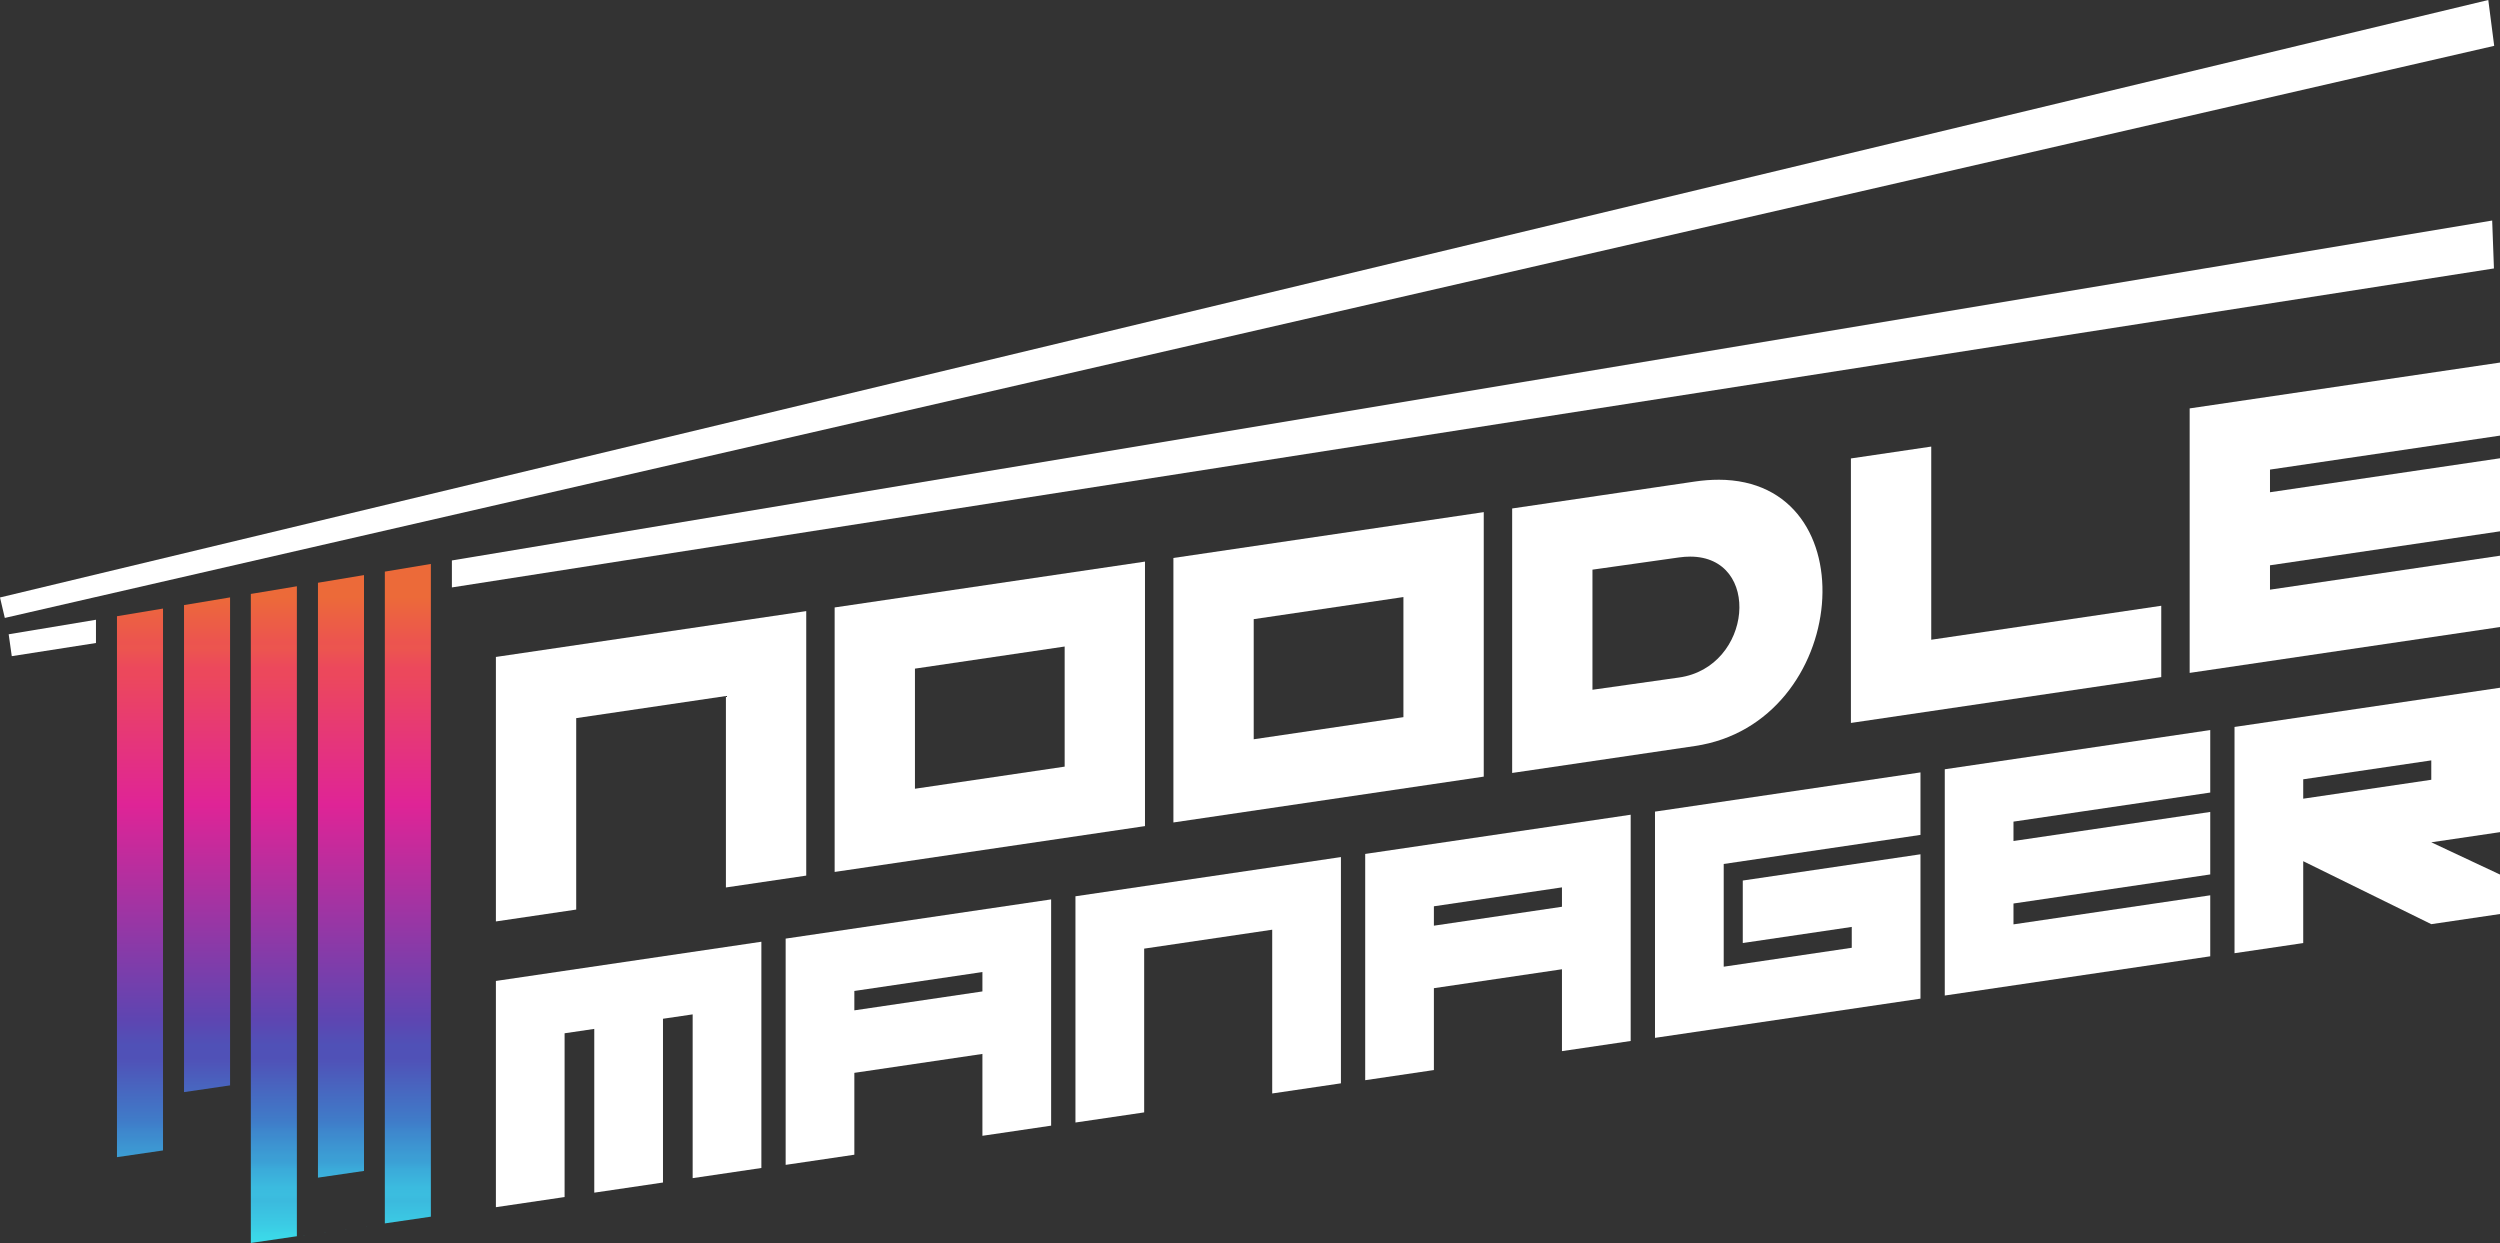 <?xml version="1.0" encoding="UTF-8" standalone="no"?>
<!-- Created with Inkscape (http://www.inkscape.org/) -->

<svg
   width="127.884mm"
   height="63.583mm"
   viewBox="0 0 127.884 63.583"
   version="1.1"
   id="svg4706"
   inkscape:version="1.1.1 (3bf5ae0d25, 2021-09-20)"
   sodipodi:docname="NoodleManagerLogo.svg"
   xmlns:inkscape="http://www.inkscape.org/namespaces/inkscape"
   xmlns:sodipodi="http://sodipodi.sourceforge.net/DTD/sodipodi-0.dtd"
   xmlns:xlink="http://www.w3.org/1999/xlink"
   xmlns="http://www.w3.org/2000/svg"
   xmlns:svg="http://www.w3.org/2000/svg"
   xmlns:rdf="http://www.w3.org/1999/02/22-rdf-syntax-ns#"
   xmlns:cc="http://creativecommons.org/ns#"
   xmlns:dc="http://purl.org/dc/elements/1.1/">
  <rect x="0" y="0" width="127.884" height="63.583" fill="#333333" stroke="none"/>
  <defs
     id="defs4700">
    <linearGradient
       inkscape:collect="always"
       xlink:href="#lg0"
       id="linearGradient1108-8"
       gradientUnits="userSpaceOnUse"
       gradientTransform="matrix(0.263,0,0,0.263,186.449,-72.602)"
       x1="-661.023"
       y1="392.1"
       x2="-661.023"
       y2="518.505" />
    <linearGradient
       y2="0.931"
       x2="0.206"
       y1="0.522"
       x1="0.088"
       gradientUnits="userSpaceOnUse"
       id="lg0">
      <stop
         id="stop870"
         style="stop-color:rgb(236,106,57);"
         offset="0%" />
      <stop
         id="stop872"
         style="stop-color:rgb(236,84,79);"
         offset="7%" />
      <stop
         id="stop874"
         style="stop-color:rgb(236,85,79);"
         offset="8%" />
      <stop
         id="stop876"
         style="stop-color:rgb(236,72,92);"
         offset="11%" />
      <stop
         id="stop878"
         style="stop-color:rgb(236,72,92);"
         offset="12%" />
      <stop
         id="stop880"
         style="stop-color:rgb(223,36,150);"
         offset="32%" />
      <stop
         id="stop882"
         style="stop-color:rgb(94,69,177);"
         offset="65%" />
      <stop
         id="stop884"
         style="stop-color:rgb(80,81,183);"
         offset="69%" />
      <stop
         id="stop886"
         style="stop-color:rgb(80,81,183);"
         offset="71%" />
      <stop
         id="stop888"
         style="stop-color:rgb(63,125,201);"
         offset="81%" />
      <stop
         id="stop890"
         style="stop-color:rgb(62,133,204);"
         offset="82%" />
      <stop
         id="stop892"
         style="stop-color:rgb(60,157,212);"
         offset="86%" />
      <stop
         id="stop894"
         style="stop-color:rgb(59,160,213);"
         offset="87%" />
      <stop
         id="stop896"
         style="stop-color:rgb(59,170,217);"
         offset="88%" />
      <stop
         id="stop898"
         style="stop-color:rgb(59,187,223);"
         offset="91%" />
      <stop
         id="stop900"
         style="stop-color:rgb(59,189,223);"
         offset="92%" />
      <stop
         id="stop902"
         style="stop-color:rgb(59,186,222);"
         offset="93%" />
      <stop
         id="stop904"
         style="stop-color:rgb(59,205,229);"
         offset="97%" />
      <stop
         id="stop906"
         style="stop-color:rgb(59,213,231);"
         offset="98%" />
      <stop
         id="stop908"
         style="stop-color:rgb(59,222,235);"
         offset="100%" />
    </linearGradient>
  </defs>
  <sodipodi:namedview
     id="base"
     pagecolor="#ffffff"
     bordercolor="#666666"
     borderopacity="1.0"
     inkscape:pageopacity="0.0"
     inkscape:pageshadow="2"
     inkscape:zoom="1.4"
     inkscape:cx="76.785714"
     inkscape:cy="155.35714"
     inkscape:document-units="mm"
     inkscape:current-layer="layer1"
     showgrid="false"
     fit-margin-top="0"
     fit-margin-left="0"
     fit-margin-right="0"
     fit-margin-bottom="0"
     inkscape:window-width="1920"
     inkscape:window-height="1057"
     inkscape:window-x="-8"
     inkscape:window-y="-8"
     inkscape:window-maximized="1"
     inkscape:pagecheckerboard="0"
     inkscape:snap-page="true"
     inkscape:snap-bbox="true"
     inkscape:bbox-nodes="true" />
  <g
     inkscape:label="Layer 1"
     inkscape:groupmode="layer"
     id="layer1">
    <path
       sodipodi:nodetypes="ccccc"
       inkscape:connector-curvature="0"
       id="path4562-8-0"
       d="M 0.246,31.609 127.587,2.345 127.285,0 1e-6,30.563 Z"
       style="fill:#ffffff;stroke:#000000;stroke-width:0;stroke-linecap:butt;stroke-linejoin:miter;stroke-miterlimit:4;stroke-dasharray:none;stroke-opacity:1" />
    <path
       inkscape:connector-curvature="0"
       id="path4633-0-0"
       d="m 22.041,28.848 -2.355,0.392 v 33.341 l -4.5,0.657 V 29.99 l -2.355,0.392 v 33.2 l 9.21,-1.345 z m -3.421,0.57 -2.355,0.392 v 30.431 l 2.355,-0.344 z m -6.851,1.141 -2.355,0.392 v 24.914 l 2.355,-0.344 z m -3.43,0.571 -2.355,0.392 V 59.193 l 2.355,-0.344 z"
       style="fill:url(#linearGradient1108-8);fill-opacity:1;stroke:#ffff00;stroke-width:0;stroke-linecap:butt;stroke-linejoin:miter;stroke-miterlimit:4;stroke-dasharray:none;stroke-opacity:1" />
    <path
       inkscape:connector-curvature="0"
       id="path3571-9-6-2-5"
       d="m 87.907,24.541 c -0.382,-3.1e-4 -0.786,0.029 -1.211,0.092 l -9.344,1.377 v 13.53 l 9.344,-1.378 c 7.948,-1.171 8.983,-13.615 1.211,-13.622 z m -1.449,3.932 c 3.68,0.003 3.19,5.653 -0.573,6.185 l -4.425,0.626 v -6.144 l 4.425,-0.625 c 0.201,-0.028 0.392,-0.042 0.573,-0.042 z"
       style="fill:#ffffff;stroke:#00ff00;stroke-width:0;stroke-linecap:butt;stroke-linejoin:miter;stroke-miterlimit:4;stroke-dasharray:none;stroke-opacity:1" />
    <path
       inkscape:connector-curvature="0"
       id="path2946-9"
       d="m 25.367,47.135 v -13.53 l 15.875,-2.345 v 13.53 l -4.109,0.607 v -9.793 l -7.658,1.131 v 9.793 z"
       style="fill:#ffffff;stroke:#000000;stroke-width:0;stroke-linecap:butt;stroke-linejoin:miter;stroke-miterlimit:4;stroke-dasharray:none;stroke-opacity:1" />
    <path
       inkscape:connector-curvature="0"
       id="path2948-7"
       d="m 58.57,28.728 -15.875,2.345 v 13.53 l 15.875,-2.345 z m -4.109,4.344 v 6.144 l -7.658,1.131 v -6.144 z"
       style="fill:#ffffff;stroke:#000000;stroke-width:0;stroke-linecap:butt;stroke-linejoin:miter;stroke-miterlimit:4;stroke-dasharray:none;stroke-opacity:1" />
    <path
       inkscape:connector-curvature="0"
       id="path2948-9-3"
       d="m 75.899,26.197 -15.875,2.345 v 13.53 l 15.875,-2.345 z m -4.109,4.344 v 6.144 l -7.658,1.131 v -6.144 z"
       style="fill:#ffffff;stroke:#000000;stroke-width:0;stroke-linecap:butt;stroke-linejoin:miter;stroke-miterlimit:4;stroke-dasharray:none;stroke-opacity:1" />
    <path
       inkscape:connector-curvature="0"
       id="path3078-7"
       d="M 94.681,36.981 V 23.451 l 4.109,-0.607 v 9.881 l 11.766,-1.738 v 3.649 z"
       style="fill:#ffffff;stroke:#000000;stroke-width:0;stroke-linecap:butt;stroke-linejoin:miter;stroke-miterlimit:4;stroke-dasharray:none;stroke-opacity:1" />
    <path
       inkscape:connector-curvature="0"
       id="path3250-7"
       d="M 112.009,34.421 V 20.891 l 15.875,-2.345 v 3.737 l -11.766,1.738 v 1.159 l 11.766,-1.738 v 3.737 l -11.766,1.738 v 1.247 l 11.766,-1.738 v 3.649 z"
       style="fill:#ffffff;stroke:#000000;stroke-width:0;stroke-linecap:butt;stroke-linejoin:miter;stroke-miterlimit:4;stroke-dasharray:none;stroke-opacity:1" />
    <path
       inkscape:connector-curvature="0"
       id="path3252-6"
       d="M 25.367,61.752 V 50.179 l 13.58,-2.006 v 11.574 l -3.515,0.519 v -8.377 l -1.518,0.224 v 8.377 l -3.515,0.519 v -8.377 l -1.518,0.224 v 8.377 z"
       style="fill:#ffffff;stroke:#000000;stroke-width:0;stroke-linecap:butt;stroke-linejoin:miter;stroke-miterlimit:4;stroke-dasharray:none;stroke-opacity:1" />
    <path
       inkscape:connector-curvature="0"
       id="path3254-2"
       d="m 53.769,46.007 -13.58,2.006 v 11.574 l 3.514,-0.519 v -4.188 l 6.551,-0.968 v 4.188 l 3.515,-0.519 z m -3.515,3.716 v 0.992 l -6.551,0.968 v -0.992 z"
       style="fill:#ffffff;stroke:#000000;stroke-width:0;stroke-linecap:butt;stroke-linejoin:miter;stroke-miterlimit:4;stroke-dasharray:none;stroke-opacity:1" />
    <path
       inkscape:connector-curvature="0"
       id="path2946-8-9"
       d="M 55.013,57.421 V 45.848 l 13.58,-2.006 v 11.574 l -3.515,0.519 v -8.377 l -6.55,0.968 v 8.377 z"
       style="fill:#ffffff;stroke:#000000;stroke-width:0;stroke-linecap:butt;stroke-linejoin:miter;stroke-miterlimit:4;stroke-dasharray:none;stroke-opacity:1" />
    <path
       inkscape:connector-curvature="0"
       id="path3254-4-6"
       d="m 83.415,41.676 -13.58,2.006 v 11.574 l 3.514,-0.519 v -4.188 l 6.551,-0.968 v 4.188 l 3.515,-0.519 z m -3.515,3.716 v 0.992 l -6.551,0.968 V 46.36 Z"
       style="fill:#ffffff;stroke:#000000;stroke-width:0;stroke-linecap:butt;stroke-linejoin:miter;stroke-miterlimit:4;stroke-dasharray:none;stroke-opacity:1" />
    <path
       inkscape:connector-curvature="0"
       id="path3250-3-1"
       d="M 99.482,50.925 V 39.351 l 13.58,-2.006 v 3.197 l -10.065,1.487 v 0.992 l 10.065,-1.487 v 3.197 l -10.065,1.487 v 1.067 l 10.065,-1.487 v 3.121 z"
       style="fill:#ffffff;stroke:#000000;stroke-width:0;stroke-linecap:butt;stroke-linejoin:miter;stroke-miterlimit:4;stroke-dasharray:none;stroke-opacity:1" />
    <path
       inkscape:connector-curvature="0"
       id="path3339-8"
       d="m 127.884,35.18 -13.58,2.006 V 48.76 l 3.514,-0.519 v -4.188 l 6.551,3.221 3.515,-0.519 v -2.019 l -3.515,-1.65 3.515,-0.519 z m -3.515,3.716 v 0.992 l -6.551,0.968 v -0.992 z"
       style="fill:#ffffff;stroke:#000000;stroke-width:0;stroke-linecap:butt;stroke-linejoin:miter;stroke-miterlimit:4;stroke-dasharray:none;stroke-opacity:1" />
    <path
       inkscape:connector-curvature="0"
       id="path3799"
       d="m 84.659,53.09 v -11.573 l 13.58,-2.006 v 3.197 l -10.065,1.487 v 5.255 l 6.55,-0.968 v -1.067 l -5.575,0.824 v -3.197 l 9.09,-1.343 v 7.385 z"
       style="fill:#ffffff;stroke:#000000;stroke-width:0;stroke-linecap:butt;stroke-linejoin:miter;stroke-miterlimit:4;stroke-dasharray:none;stroke-opacity:1" />
    <path
       inkscape:connector-curvature="0"
       id="path4595-4"
       d="M 127.484,11.281 23.116,28.669 v 1.38 L 127.574,13.732 Z M 4.909,31.702 l -4.465,0.744 0.158,1.119 4.307,-0.673 z"
       style="fill:#ffffff;stroke:#000000;stroke-width:0;stroke-linecap:butt;stroke-linejoin:miter;stroke-miterlimit:4;stroke-dasharray:none;stroke-opacity:1" />
  </g>
</svg>
